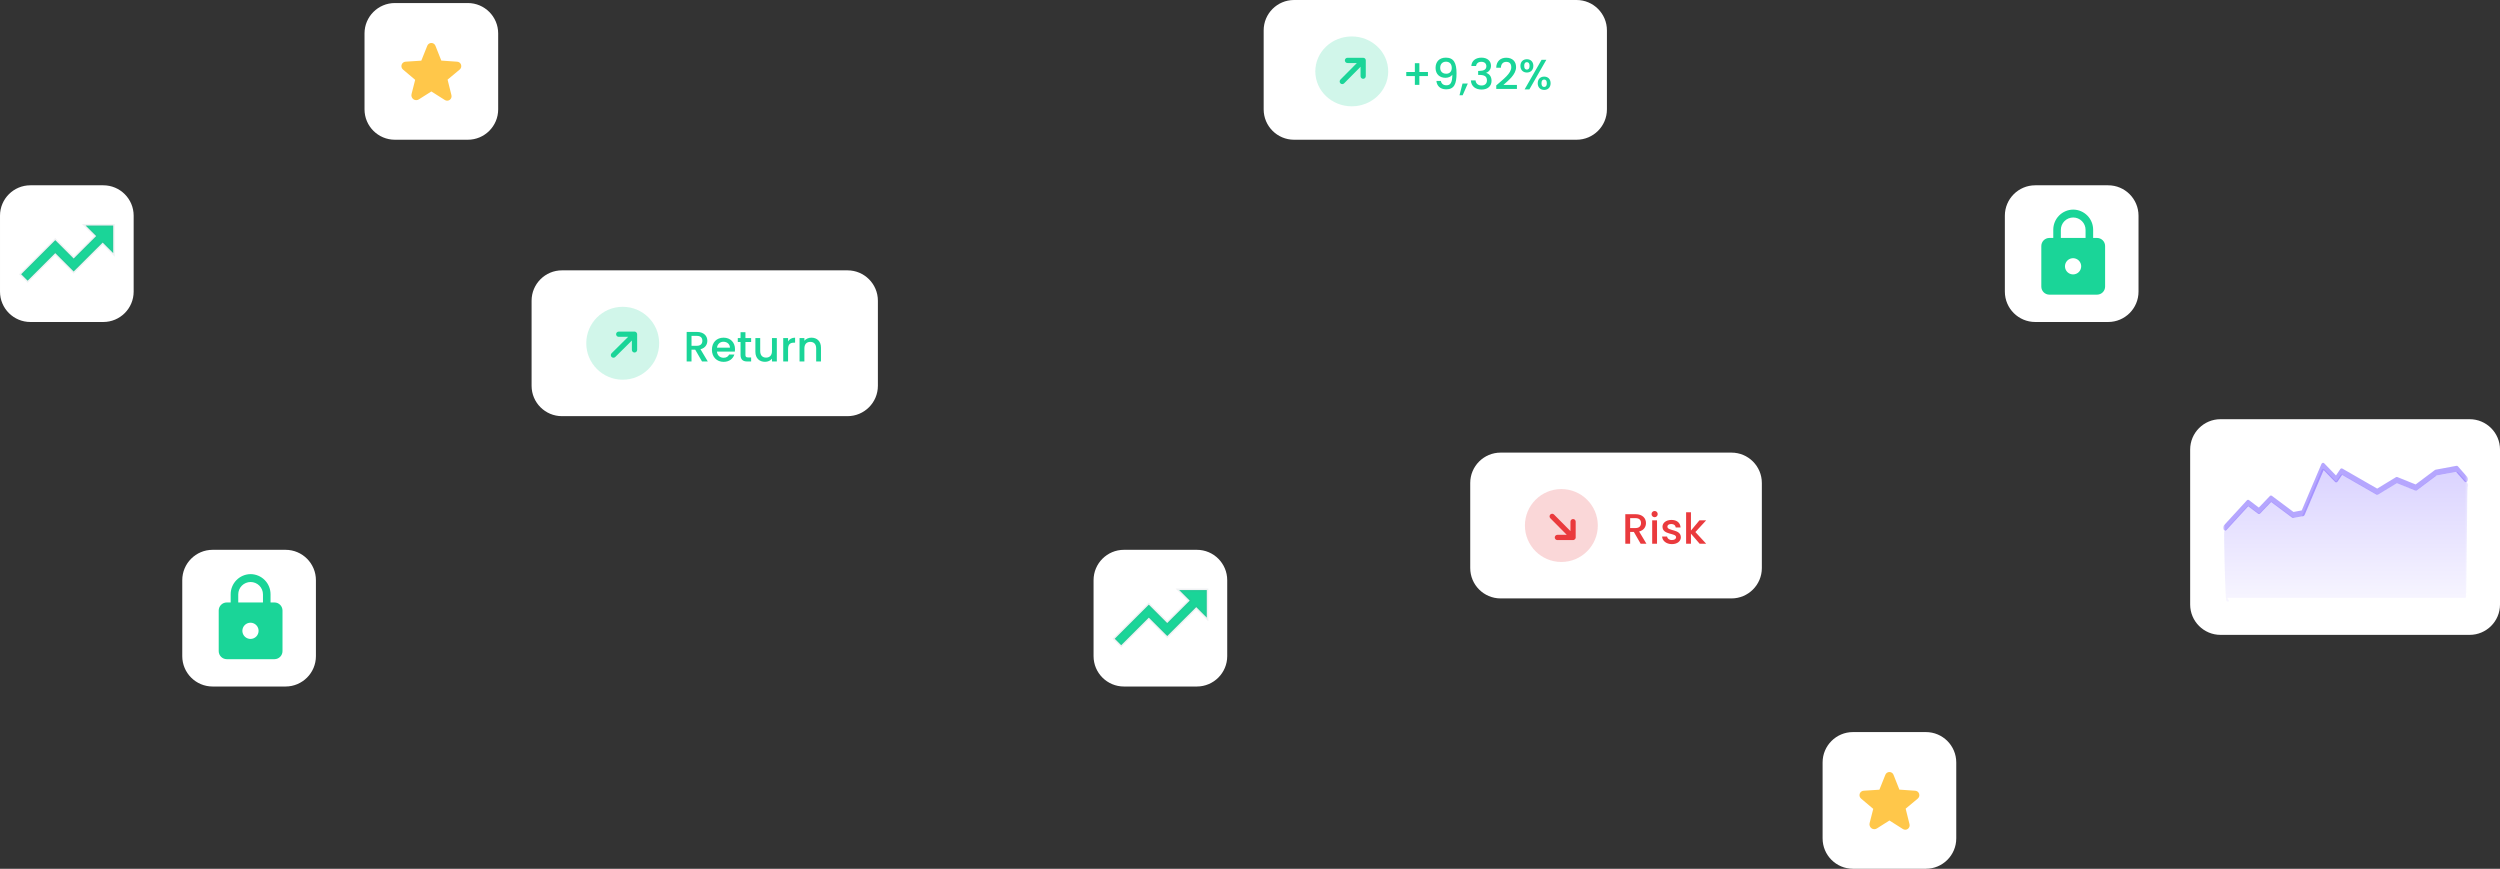 <svg width="823" height="286" viewBox="0 0 823 286" fill="none" xmlns="http://www.w3.org/2000/svg">
<rect x="0" y="0" width="823" height="286" fill="#333333" stroke="none"/>
<path d="M94 181H70C64.477 181 60 185.477 60 191V216C60 221.523 64.477 226 70 226H94C99.523 226 104 221.523 104 216V191C104 185.477 99.523 181 94 181Z" fill="white"/>
<path d="M90.375 198.333H89.063V195.667C89.076 193.913 88.392 192.225 87.162 190.975C85.931 189.725 84.254 189.015 82.5 189C80.746 189.015 79.07 189.725 77.839 190.975C76.609 192.226 75.925 193.913 75.938 195.667V198.333H74.625C73.924 198.341 73.254 198.625 72.763 199.125C72.271 199.625 71.997 200.299 72 201V214.333C71.997 215.034 72.271 215.708 72.763 216.208C73.254 216.708 73.924 216.992 74.625 217H90.375C91.076 216.992 91.746 216.708 92.238 216.208C92.729 215.708 93.004 215.034 93 214.333V201C93.004 200.299 92.729 199.625 92.238 199.125C91.746 198.625 91.076 198.341 90.375 198.333ZM82.5 210.333C81.971 210.341 81.451 210.192 81.007 209.904C80.563 209.616 80.215 209.203 80.006 208.716C79.798 208.23 79.739 207.692 79.837 207.172C79.935 206.652 80.186 206.173 80.557 205.796C80.928 205.418 81.404 205.16 81.922 205.054C82.441 204.947 82.979 204.998 83.469 205.198C83.959 205.399 84.377 205.741 84.672 206.18C84.967 206.619 85.125 207.137 85.125 207.666C85.129 208.367 84.854 209.041 84.363 209.541C83.871 210.041 83.201 210.325 82.5 210.333ZM86.569 198.333H78.431V195.667C78.431 195.133 78.536 194.604 78.741 194.11C78.945 193.616 79.245 193.168 79.623 192.79C80.001 192.412 80.449 192.112 80.943 191.908C81.437 191.703 81.966 191.598 82.5 191.598C83.034 191.598 83.564 191.703 84.057 191.908C84.551 192.112 84.999 192.412 85.377 192.79C85.755 193.168 86.055 193.616 86.259 194.11C86.464 194.604 86.569 195.133 86.569 195.667V198.333Z" fill="#1AD598"/>
<path d="M694 61H670C664.477 61 660 65.477 660 71V96C660 101.523 664.477 106 670 106H694C699.523 106 704 101.523 704 96V71C704 65.477 699.523 61 694 61Z" fill="white"/>
<path d="M690.375 78.333H689.063V75.667C689.076 73.913 688.392 72.225 687.161 70.975C685.931 69.725 684.254 69.014 682.5 69C680.746 69.015 679.07 69.725 677.839 70.975C676.609 72.225 675.925 73.913 675.938 75.667V78.333H674.625C673.924 78.341 673.254 78.625 672.763 79.125C672.271 79.625 671.997 80.299 672 81V94.333C671.997 95.034 672.271 95.708 672.763 96.208C673.254 96.708 673.924 96.992 674.625 97H690.375C691.076 96.992 691.746 96.708 692.238 96.208C692.729 95.708 693.004 95.034 693 94.333V81C693.004 80.299 692.729 79.625 692.238 79.125C691.746 78.625 691.076 78.341 690.375 78.333ZM682.5 90.333C681.971 90.341 681.451 90.192 681.007 89.904C680.563 89.616 680.215 89.203 680.006 88.716C679.798 88.23 679.739 87.692 679.837 87.172C679.935 86.652 680.186 86.173 680.557 85.796C680.929 85.418 681.404 85.16 681.922 85.054C682.441 84.947 682.979 84.998 683.469 85.198C683.958 85.399 684.378 85.741 684.672 86.18C684.967 86.62 685.125 87.137 685.125 87.666C685.129 88.367 684.854 89.041 684.363 89.541C683.871 90.041 683.201 90.325 682.5 90.333ZM686.569 78.333H678.431V75.667C678.431 75.133 678.536 74.603 678.741 74.11C678.945 73.616 679.245 73.168 679.623 72.79C680.001 72.412 680.449 72.112 680.943 71.908C681.437 71.703 681.966 71.598 682.5 71.598C683.034 71.598 683.563 71.703 684.057 71.908C684.551 72.112 684.999 72.412 685.377 72.79C685.755 73.168 686.055 73.616 686.259 74.11C686.464 74.603 686.569 75.133 686.569 75.667V78.333Z" fill="#1AD598"/>
<path d="M570 149H494C488.477 149 484 153.477 484 159V187C484 192.523 488.477 197 494 197H570C575.523 197 580 192.523 580 187V159C580 153.477 575.523 149 570 149Z" fill="white"/>
<path d="M540.216 172.182C540.216 171.202 539.656 170.572 538.41 170.572H536.646V173.834H538.41C539.656 173.834 540.216 173.148 540.216 172.182ZM535.05 169.27H538.41C540.72 169.27 541.854 170.6 541.854 172.182C541.854 173.33 541.238 174.562 539.6 174.968L542.008 179H540.104L537.864 175.108H536.646V179H535.05V169.27ZM543.896 179V171.286H545.492V179H543.896ZM544.708 170.264C544.134 170.264 543.686 169.816 543.686 169.242C543.686 168.668 544.134 168.22 544.708 168.22C545.268 168.22 545.716 168.668 545.716 169.242C545.716 169.816 545.268 170.264 544.708 170.264ZM553.341 176.844C553.341 178.146 552.207 179.126 550.387 179.126C548.539 179.126 547.237 178.034 547.167 176.634H548.819C548.875 177.264 549.477 177.782 550.359 177.782C551.283 177.782 551.773 177.39 551.773 176.858C551.773 175.346 547.293 176.214 547.293 173.386C547.293 172.154 548.441 171.16 550.261 171.16C552.011 171.16 553.159 172.098 553.243 173.638H551.647C551.591 172.966 551.073 172.504 550.205 172.504C549.351 172.504 548.903 172.854 548.903 173.372C548.903 174.926 553.257 174.058 553.341 176.844ZM555.066 179V168.64H556.662V174.66L559.462 171.286H561.674L558.118 175.15L561.674 179H559.518L556.662 175.682V179H555.066Z" fill="#EA3A3D"/>
<path d="M514 185C520.627 185 526 179.627 526 173C526 166.373 520.627 161 514 161C507.373 161 502 166.373 502 173C502 179.627 507.373 185 514 185Z" fill="#EA3A3D" fill-opacity="0.2"/>
<path d="M512.695 177.799C512.465 177.799 512.244 177.707 512.081 177.545C511.919 177.382 511.827 177.161 511.827 176.931C511.827 176.701 511.919 176.48 512.081 176.317C512.244 176.154 512.465 176.063 512.695 176.063H515.778L510.367 170.606C510.206 170.443 510.115 170.222 510.115 169.993C510.115 169.763 510.206 169.543 510.367 169.38C510.447 169.299 510.541 169.236 510.646 169.192C510.75 169.148 510.862 169.126 510.975 169.126C511.088 169.126 511.2 169.148 511.304 169.192C511.409 169.236 511.504 169.299 511.583 169.38L516.995 174.838V171.726C516.995 171.498 517.086 171.279 517.247 171.118C517.408 170.956 517.627 170.866 517.855 170.866C518.083 170.866 518.302 170.956 518.463 171.118C518.624 171.279 518.715 171.498 518.715 171.726V176.926C518.715 176.933 518.715 176.941 518.715 176.948C518.715 176.955 518.715 176.962 518.715 176.969C518.715 176.976 518.715 176.982 518.715 176.989C518.715 176.995 518.715 177.002 518.715 177.008C518.715 177.014 518.715 177.021 518.715 177.027C518.691 177.216 518.604 177.392 518.47 177.527C518.377 177.621 518.264 177.692 518.139 177.735L518.115 177.759H518.1C518.021 177.783 517.938 177.795 517.855 177.795L512.695 177.799Z" fill="#EA3A3D"/>
<path d="M279 89H185C179.477 89 175 93.477 175 99V127C175 132.523 179.477 137 185 137H279C284.523 137 289 132.523 289 127V99C289 93.477 284.523 89 279 89Z" fill="white"/>
<path d="M231.216 112.182C231.216 111.202 230.656 110.572 229.41 110.572H227.646V113.834H229.41C230.656 113.834 231.216 113.148 231.216 112.182ZM226.05 109.27H229.41C231.72 109.27 232.854 110.6 232.854 112.182C232.854 113.33 232.238 114.562 230.6 114.968L233.008 119H231.104L228.864 115.108H227.646V119H226.05V109.27ZM238.144 112.504C237.066 112.504 236.198 113.232 236.03 114.45H240.3C240.272 113.26 239.334 112.504 238.144 112.504ZM241.756 116.704C241.322 118.048 240.104 119.126 238.214 119.126C236.002 119.126 234.364 117.558 234.364 115.136C234.364 112.714 235.932 111.16 238.214 111.16C240.412 111.16 241.966 112.686 241.966 114.954C241.966 115.22 241.952 115.472 241.91 115.738H236.016C236.128 117.012 237.038 117.782 238.214 117.782C239.194 117.782 239.74 117.306 240.034 116.704H241.756ZM243.788 116.858V112.588H242.878V111.286H243.788V109.368H245.398V111.286H247.274V112.588H245.398V116.858C245.398 117.432 245.622 117.67 246.294 117.67H247.274V119H246.014C244.642 119 243.788 118.426 243.788 116.858ZM255.731 111.286V119H254.135V118.076C253.631 118.734 252.763 119.112 251.853 119.112C250.047 119.112 248.675 117.978 248.675 115.822V111.286H250.257V115.584C250.257 116.998 251.027 117.726 252.189 117.726C253.365 117.726 254.135 116.998 254.135 115.584V111.286H255.731ZM259.433 114.94V119H257.837V111.286H259.433V112.406C259.881 111.636 260.651 111.16 261.743 111.16V112.812H261.337C260.161 112.812 259.433 113.302 259.433 114.94ZM268.684 119V114.688C268.684 113.274 267.914 112.546 266.752 112.546C265.576 112.546 264.806 113.274 264.806 114.688V119H263.21V111.286H264.806V112.168C265.324 111.538 266.178 111.16 267.102 111.16C268.908 111.16 270.266 112.294 270.266 114.45V119H268.684Z" fill="#1AD598"/>
<path d="M205 125C211.627 125 217 119.627 217 113C217 106.373 211.627 101 205 101C198.373 101 193 106.373 193 113C193 119.627 198.373 125 205 125Z" fill="#1AD598" fill-opacity="0.2"/>
<path d="M209.751 115.183C209.751 115.413 209.66 115.634 209.497 115.797C209.334 115.96 209.113 116.051 208.883 116.051C208.653 116.051 208.432 115.96 208.269 115.797C208.106 115.634 208.015 115.413 208.015 115.183V112.1L202.558 117.511C202.395 117.673 202.175 117.763 201.945 117.763C201.715 117.763 201.495 117.673 201.332 117.511C201.252 117.432 201.188 117.337 201.144 117.233C201.101 117.128 201.078 117.016 201.078 116.903C201.078 116.79 201.101 116.678 201.144 116.574C201.188 116.469 201.252 116.375 201.332 116.295L206.79 110.883H203.678C203.45 110.883 203.231 110.793 203.07 110.631C202.909 110.47 202.818 110.251 202.818 110.023C202.818 109.795 202.909 109.576 203.07 109.415C203.231 109.254 203.45 109.163 203.678 109.163H208.878C208.885 109.163 208.893 109.163 208.9 109.163C208.907 109.163 208.914 109.163 208.921 109.163C208.928 109.163 208.934 109.163 208.941 109.163C208.947 109.163 208.954 109.163 208.96 109.163C208.966 109.163 208.973 109.163 208.979 109.163C209.168 109.188 209.344 109.274 209.479 109.408C209.573 109.501 209.644 109.614 209.687 109.739L209.711 109.763V109.778C209.735 109.858 209.747 109.94 209.747 110.023L209.751 115.183Z" fill="#1AD598"/>
<path d="M394.001 181H370.001C364.478 181 360.001 185.477 360.001 191V216C360.001 221.523 364.478 226 370.001 226H394.001C399.524 226 404.001 221.523 404.001 216V191C404.001 185.477 399.524 181 394.001 181Z" fill="white"/>
<path d="M388.18 194.25L391.651 197.715L384.251 205.1L378.192 199.05L366.962 210.276L369.099 212.41L378.192 203.33L384.254 209.383L393.802 199.864L397.273 203.33V194.25H388.18Z" fill="#1AD598" stroke="#777E90" stroke-opacity="0.1"/>
<path d="M34.001 61H10.001C4.478 61 0.001 65.477 0.001 71V96C0.001 101.523 4.478 106 10.001 106H34.001C39.524 106 44.001 101.523 44.001 96V71C44.001 65.477 39.524 61 34.001 61Z" fill="white"/>
<path d="M28.18 74.25L31.651 77.715L24.251 85.1L18.192 79.05L6.962 90.276L9.099 92.41L18.192 83.33L24.254 89.383L33.802 79.864L37.273 83.33V74.25H28.18Z" fill="#1AD598" stroke="#777E90" stroke-opacity="0.1"/>
<path d="M519 0H426C420.477 0 416 4.477 416 10V36C416 41.523 420.477 46 426 46H519C524.523 46 529 41.523 529 36V10C529 4.477 524.523 0 519 0Z" fill="white"/>
<path d="M465.771 20.797H467.255V23.695H470.083V25.039H467.255V27.937H465.771V25.039H462.943V23.695H465.771V20.797ZM472.867 26.649H474.337C474.519 27.559 475.121 28.077 476.185 28.077C477.459 28.077 478.103 27.223 478.103 24.619C477.641 25.263 476.759 25.613 475.835 25.613C474.043 25.613 472.587 24.507 472.587 22.351C472.587 20.321 473.833 18.977 475.975 18.977C478.607 18.977 479.489 20.783 479.489 24.129C479.489 27.573 478.761 29.407 476.087 29.407C473.973 29.407 472.993 28.105 472.867 26.649ZM476.115 24.269C477.249 24.269 477.921 23.499 477.921 22.351C477.921 21.049 477.179 20.307 476.017 20.307C474.827 20.307 474.113 21.133 474.113 22.309C474.113 23.359 474.701 24.269 476.115 24.269ZM480.466 31.367L481.46 27.503H483.196L481.502 31.367H480.466ZM484.352 21.735C484.464 19.971 485.836 18.977 487.698 18.977C489.728 18.977 490.834 20.153 490.834 21.637C490.834 22.855 490.064 23.681 489.266 23.947V24.003C490.33 24.325 491.016 25.207 491.016 26.621C491.016 28.245 489.868 29.477 487.74 29.477C485.808 29.477 484.31 28.469 484.212 26.467H485.752C485.822 27.419 486.522 28.147 487.726 28.147C488.916 28.147 489.504 27.419 489.504 26.467C489.504 25.123 488.636 24.661 486.97 24.661H486.606V23.345H486.984C488.426 23.331 489.308 22.911 489.308 21.819C489.308 20.937 488.734 20.349 487.642 20.349C486.522 20.349 486.004 21.021 485.906 21.735H484.352ZM492.567 29.281V28.119C494.975 26.005 497.509 24.157 497.509 22.155C497.509 21.091 497.047 20.363 495.857 20.363C494.737 20.363 494.135 21.147 494.093 22.295H492.553C492.609 20.083 494.037 19.005 495.843 19.005C497.915 19.005 499.091 20.251 499.091 22.085C499.091 24.563 496.571 26.453 494.933 27.951H499.371V29.281H492.567ZM500.521 21.679C500.521 20.293 501.431 19.495 502.649 19.495C503.867 19.495 504.777 20.293 504.777 21.679C504.777 23.079 503.867 23.877 502.649 23.877C501.431 23.877 500.521 23.079 500.521 21.679ZM502.649 20.461C502.103 20.461 501.767 20.811 501.767 21.679C501.767 22.547 502.103 22.911 502.649 22.911C503.181 22.911 503.531 22.547 503.531 21.679C503.531 20.811 503.181 20.461 502.649 20.461ZM501.907 29.421L507.493 19.677H509.061L503.475 29.421H501.907ZM506.219 27.405C506.219 26.005 507.129 25.221 508.347 25.221C509.551 25.221 510.461 26.005 510.461 27.405C510.461 28.805 509.551 29.603 508.347 29.603C507.129 29.603 506.219 28.805 506.219 27.405ZM508.333 26.187C507.801 26.187 507.451 26.537 507.451 27.405C507.451 28.273 507.801 28.623 508.333 28.623C508.865 28.623 509.215 28.273 509.215 27.405C509.215 26.537 508.865 26.187 508.333 26.187Z" fill="#1AD598"/>
<path d="M444.999 34.999C451.626 34.999 456.999 29.85 456.999 23.499C456.999 17.148 451.626 11.999 444.999 11.999C438.372 11.999 432.999 17.148 432.999 23.499C432.999 29.85 438.372 34.999 444.999 34.999Z" fill="#1AD598" fill-opacity="0.2"/>
<path d="M441.266 27.439C441.105 27.276 441.015 27.055 441.015 26.826C441.015 26.597 441.105 26.377 441.266 26.213L446.678 20.754H443.595C443.365 20.754 443.144 20.663 442.981 20.5C442.819 20.337 442.727 20.117 442.727 19.887C442.727 19.656 442.819 19.436 442.981 19.273C443.144 19.11 443.365 19.019 443.595 19.019H448.755C448.872 19.019 448.987 19.043 449.095 19.09H449.103H449.111C449.205 19.133 449.29 19.193 449.363 19.266C449.411 19.315 449.453 19.369 449.489 19.428L449.495 19.439L449.505 19.462C449.577 19.592 449.615 19.738 449.615 19.887V25.087C449.615 25.315 449.524 25.534 449.363 25.695C449.201 25.857 448.982 25.948 448.754 25.948C448.526 25.948 448.307 25.857 448.146 25.695C447.984 25.534 447.894 25.315 447.894 25.087V21.981L442.482 27.439C442.402 27.519 442.307 27.583 442.203 27.627C442.099 27.67 441.987 27.693 441.874 27.693C441.761 27.693 441.649 27.67 441.544 27.627C441.44 27.583 441.345 27.519 441.266 27.439Z" fill="#1AD598"/>
<path d="M813.001 138H731.001C725.478 138 721.001 142.477 721.001 148V199C721.001 204.523 725.478 209 731.001 209H813.001C818.524 209 823.001 204.523 823.001 199V148C823.001 142.477 818.524 138 813.001 138Z" fill="white"/>
<path d="M812.501 145.136H731.846V202.066H812.501V145.136Z" fill="white"/>
<mask id="mask0_447_1719" style="mask-type:luminance" maskUnits="userSpaceOnUse" x="731" y="145" width="82" height="58">
<path d="M812.501 145.136H731.846V202.066H812.501V145.136Z" fill="white"/>
</mask>
<g mask="url(#mask0_447_1719)">
<path d="M733.22 196.809H811.747C812.038 197.141 812.128 160.793 812.357 160.364C812.469 160.147 812.518 159.902 812.498 159.659C812.478 159.415 812.391 159.182 812.246 158.985L809.236 155.545C809.179 155.471 809.103 155.413 809.016 155.378C808.929 155.343 808.834 155.331 808.741 155.345L801.862 156.623C801.781 156.639 801.705 156.673 801.639 156.723L795.29 161.481L789.252 159.042C789.182 159.013 789.105 159.002 789.029 159.009C788.953 159.016 788.88 159.041 788.816 159.083L782.628 162.846L771.171 156.257C771.109 156.224 771.041 156.203 770.971 156.197C770.901 156.19 770.83 156.198 770.763 156.219C770.695 156.24 770.633 156.274 770.579 156.319C770.525 156.365 770.481 156.42 770.449 156.483L769.066 158.53L765.202 154.53C765.14 154.457 765.057 154.403 764.965 154.375C764.873 154.348 764.774 154.347 764.681 154.373C764.58 154.412 764.489 154.472 764.414 154.549C764.338 154.627 764.28 154.72 764.244 154.822L757.798 170.03L755.075 170.536L747.975 165.236C747.872 165.156 747.742 165.119 747.612 165.134C747.482 165.149 747.363 165.214 747.28 165.315L743.669 169.093L740.434 166.642C740.328 166.559 740.194 166.522 740.061 166.538C739.928 166.554 739.806 166.623 739.723 166.728L732.211 174.916C731.911 175.241 732.635 197.216 732.856 197.654C732.902 197.778 732.987 197.883 733.099 197.953C733.211 198.022 733.343 198.054 733.475 198.041C733.598 198.015 733.71 197.949 733.793 197.853" fill="white" fill-opacity="0.3"/>
<path opacity="0.251" d="M733.22 196.809H811.747C812.038 197.141 812.128 160.793 812.357 160.364C812.468 160.147 812.517 159.902 812.497 159.659C812.477 159.415 812.39 159.182 812.245 158.985L809.239 155.544C809.182 155.47 809.106 155.412 809.019 155.377C808.932 155.342 808.837 155.33 808.745 155.344L801.862 156.624C801.78 156.64 801.704 156.674 801.639 156.724L795.29 161.482L789.252 159.043C789.181 159.014 789.104 159.003 789.028 159.01C788.952 159.017 788.879 159.042 788.816 159.084L782.628 162.847L771.171 156.255C771.108 156.222 771.04 156.201 770.97 156.195C770.9 156.188 770.829 156.196 770.762 156.217C770.694 156.238 770.632 156.272 770.578 156.317C770.524 156.363 770.48 156.418 770.448 156.481L769.066 158.532L765.202 154.532C765.139 154.459 765.056 154.405 764.964 154.378C764.872 154.35 764.773 154.349 764.681 154.375C764.578 154.413 764.486 154.473 764.41 154.551C764.333 154.629 764.275 154.722 764.239 154.825L757.797 170.034L755.075 170.54L747.975 165.24C747.871 165.16 747.741 165.123 747.611 165.138C747.481 165.153 747.362 165.218 747.28 165.319L743.669 169.094L740.432 166.643C740.326 166.56 740.192 166.523 740.059 166.539C739.926 166.555 739.804 166.624 739.722 166.729L732.21 174.917C731.91 175.242 732.633 197.217 732.854 197.655C732.9 197.779 732.985 197.884 733.097 197.954C733.209 198.023 733.341 198.055 733.473 198.042C733.596 198.016 733.708 197.95 733.792 197.854" fill="url(#paint0_linear_447_1719)"/>
<path d="M732.628 174.679C732.496 174.693 732.364 174.662 732.252 174.592C732.139 174.522 732.054 174.416 732.009 174.292C731.901 174.072 731.858 173.827 731.883 173.584C731.908 173.341 732.001 173.11 732.15 172.917L739.663 164.729C739.745 164.624 739.867 164.555 740 164.539C740.133 164.523 740.267 164.56 740.373 164.643L743.608 167.094L747.22 163.316C747.302 163.215 747.421 163.15 747.551 163.135C747.681 163.12 747.811 163.157 747.915 163.237L755.014 168.537L757.737 168.031L764.184 152.823C764.219 152.721 764.277 152.628 764.353 152.55C764.428 152.473 764.52 152.413 764.621 152.374C764.713 152.348 764.812 152.349 764.904 152.376C764.996 152.404 765.079 152.458 765.142 152.531L769.005 156.531L770.388 154.484C770.42 154.421 770.464 154.366 770.518 154.32C770.572 154.275 770.634 154.241 770.702 154.22C770.769 154.199 770.84 154.191 770.91 154.198C770.98 154.204 771.048 154.225 771.111 154.258L782.567 160.847L788.755 157.084C788.819 157.042 788.893 157.017 788.968 157.01C789.044 157.003 789.121 157.014 789.191 157.043L795.229 159.482L801.579 154.724C801.644 154.674 801.72 154.64 801.801 154.624L808.681 153.346C808.773 153.332 808.868 153.343 808.955 153.379C809.042 153.414 809.118 153.472 809.175 153.546L812.185 156.986C812.33 157.183 812.417 157.416 812.437 157.66C812.457 157.903 812.408 158.148 812.296 158.365C812.067 158.794 811.647 158.872 811.356 158.539L808.564 155.349L802.077 156.554L795.601 161.408C795.534 161.463 795.453 161.498 795.368 161.511C795.283 161.524 795.195 161.514 795.116 161.481L789.05 159.03L782.824 162.816C782.749 162.864 782.663 162.89 782.575 162.892C782.486 162.893 782.399 162.87 782.324 162.824L771.024 156.324L769.551 158.502C769.513 158.579 769.457 158.646 769.387 158.697C769.317 158.747 769.236 158.779 769.15 158.791C769.065 158.802 768.978 158.793 768.897 158.763C768.816 158.733 768.744 158.683 768.686 158.619L764.941 154.744L758.702 169.464C758.665 169.575 758.601 169.675 758.515 169.755C758.43 169.836 758.326 169.894 758.213 169.925L754.968 170.525C754.901 170.537 754.831 170.534 754.764 170.516C754.698 170.499 754.635 170.468 754.582 170.425L747.659 165.258L744.046 169.037C743.963 169.139 743.843 169.205 743.712 169.219C743.581 169.233 743.45 169.195 743.347 169.113L740.118 166.667L732.944 174.487C732.862 174.584 732.751 174.651 732.628 174.679Z" fill="#6C4FFE" fill-opacity="0.5"/>
</g>
<path d="M154 1H130C124.477 1 120 5.477 120 11V36C120 41.523 124.477 46 130 46H154C159.523 46 164 41.523 164 36V11C164 5.477 159.523 1 154 1Z" fill="white"/>
<path d="M151.298 20.611C151.069 20.433 150.793 20.329 150.504 20.311L145.278 19.944L143.344 15.06C143.238 14.789 143.054 14.557 142.814 14.393C142.574 14.23 142.29 14.143 142 14.144C141.71 14.144 141.428 14.232 141.189 14.395C140.95 14.559 140.767 14.79 140.662 15.06L138.695 19.97L133.495 20.308C133.206 20.327 132.929 20.432 132.701 20.611C132.473 20.789 132.304 21.032 132.216 21.308C132.123 21.588 132.117 21.89 132.198 22.173C132.28 22.457 132.445 22.709 132.672 22.898L136.672 26.278L135.481 30.956C135.399 31.271 135.414 31.604 135.524 31.91C135.634 32.216 135.834 32.482 136.098 32.673C136.352 32.858 136.657 32.963 136.972 32.972C137.287 32.982 137.597 32.897 137.863 32.728L141.988 30.115C141.993 30.115 141.999 30.108 142.011 30.115L146.449 32.927C146.689 33.081 146.971 33.158 147.256 33.149C147.542 33.141 147.818 33.046 148.049 32.878C148.288 32.705 148.469 32.464 148.569 32.187C148.669 31.909 148.683 31.608 148.609 31.322L147.344 26.211L151.325 22.898C151.551 22.709 151.716 22.457 151.797 22.173C151.878 21.89 151.871 21.589 151.779 21.309C151.692 21.033 151.524 20.79 151.298 20.611Z" fill="#FFC74A"/>
<path d="M634 241H610C604.477 241 600 245.477 600 251V276C600 281.523 604.477 286 610 286H634C639.523 286 644 281.523 644 276V251C644 245.477 639.523 241 634 241Z" fill="white"/>
<path d="M631.298 260.611C631.069 260.434 630.793 260.329 630.504 260.311L625.278 259.944L623.344 255.06C623.238 254.789 623.054 254.557 622.814 254.394C622.574 254.23 622.29 254.143 622 254.144C621.71 254.144 621.428 254.232 621.189 254.395C620.95 254.559 620.767 254.79 620.662 255.06L618.695 259.97L613.495 260.308C613.206 260.327 612.929 260.432 612.701 260.611C612.473 260.789 612.304 261.032 612.216 261.308C612.123 261.588 612.117 261.89 612.198 262.173C612.28 262.457 612.445 262.71 612.672 262.898L616.672 266.278L615.481 270.956C615.399 271.271 615.414 271.604 615.524 271.91C615.634 272.216 615.834 272.482 616.098 272.673C616.352 272.858 616.657 272.963 616.972 272.972C617.287 272.982 617.597 272.897 617.863 272.728L621.988 270.115C621.993 270.115 621.999 270.108 622.011 270.115L626.449 272.927C626.689 273.081 626.971 273.158 627.256 273.149C627.542 273.141 627.818 273.046 628.049 272.878C628.288 272.705 628.469 272.464 628.569 272.187C628.669 271.909 628.683 271.608 628.609 271.322L627.344 266.211L631.325 262.898C631.551 262.709 631.716 262.457 631.797 262.174C631.878 261.89 631.871 261.589 631.779 261.309C631.692 261.033 631.524 260.79 631.298 260.611Z" fill="#FFC74A"/>
<defs>
<linearGradient id="paint0_linear_447_1719" x1="772.32" y1="154.356" x2="772.32" y2="198.045" gradientUnits="userSpaceOnUse">
<stop stop-color="#6C4FFE"/>
<stop offset="1" stop-color="#E0D9FF"/>
</linearGradient>
</defs>
</svg>
